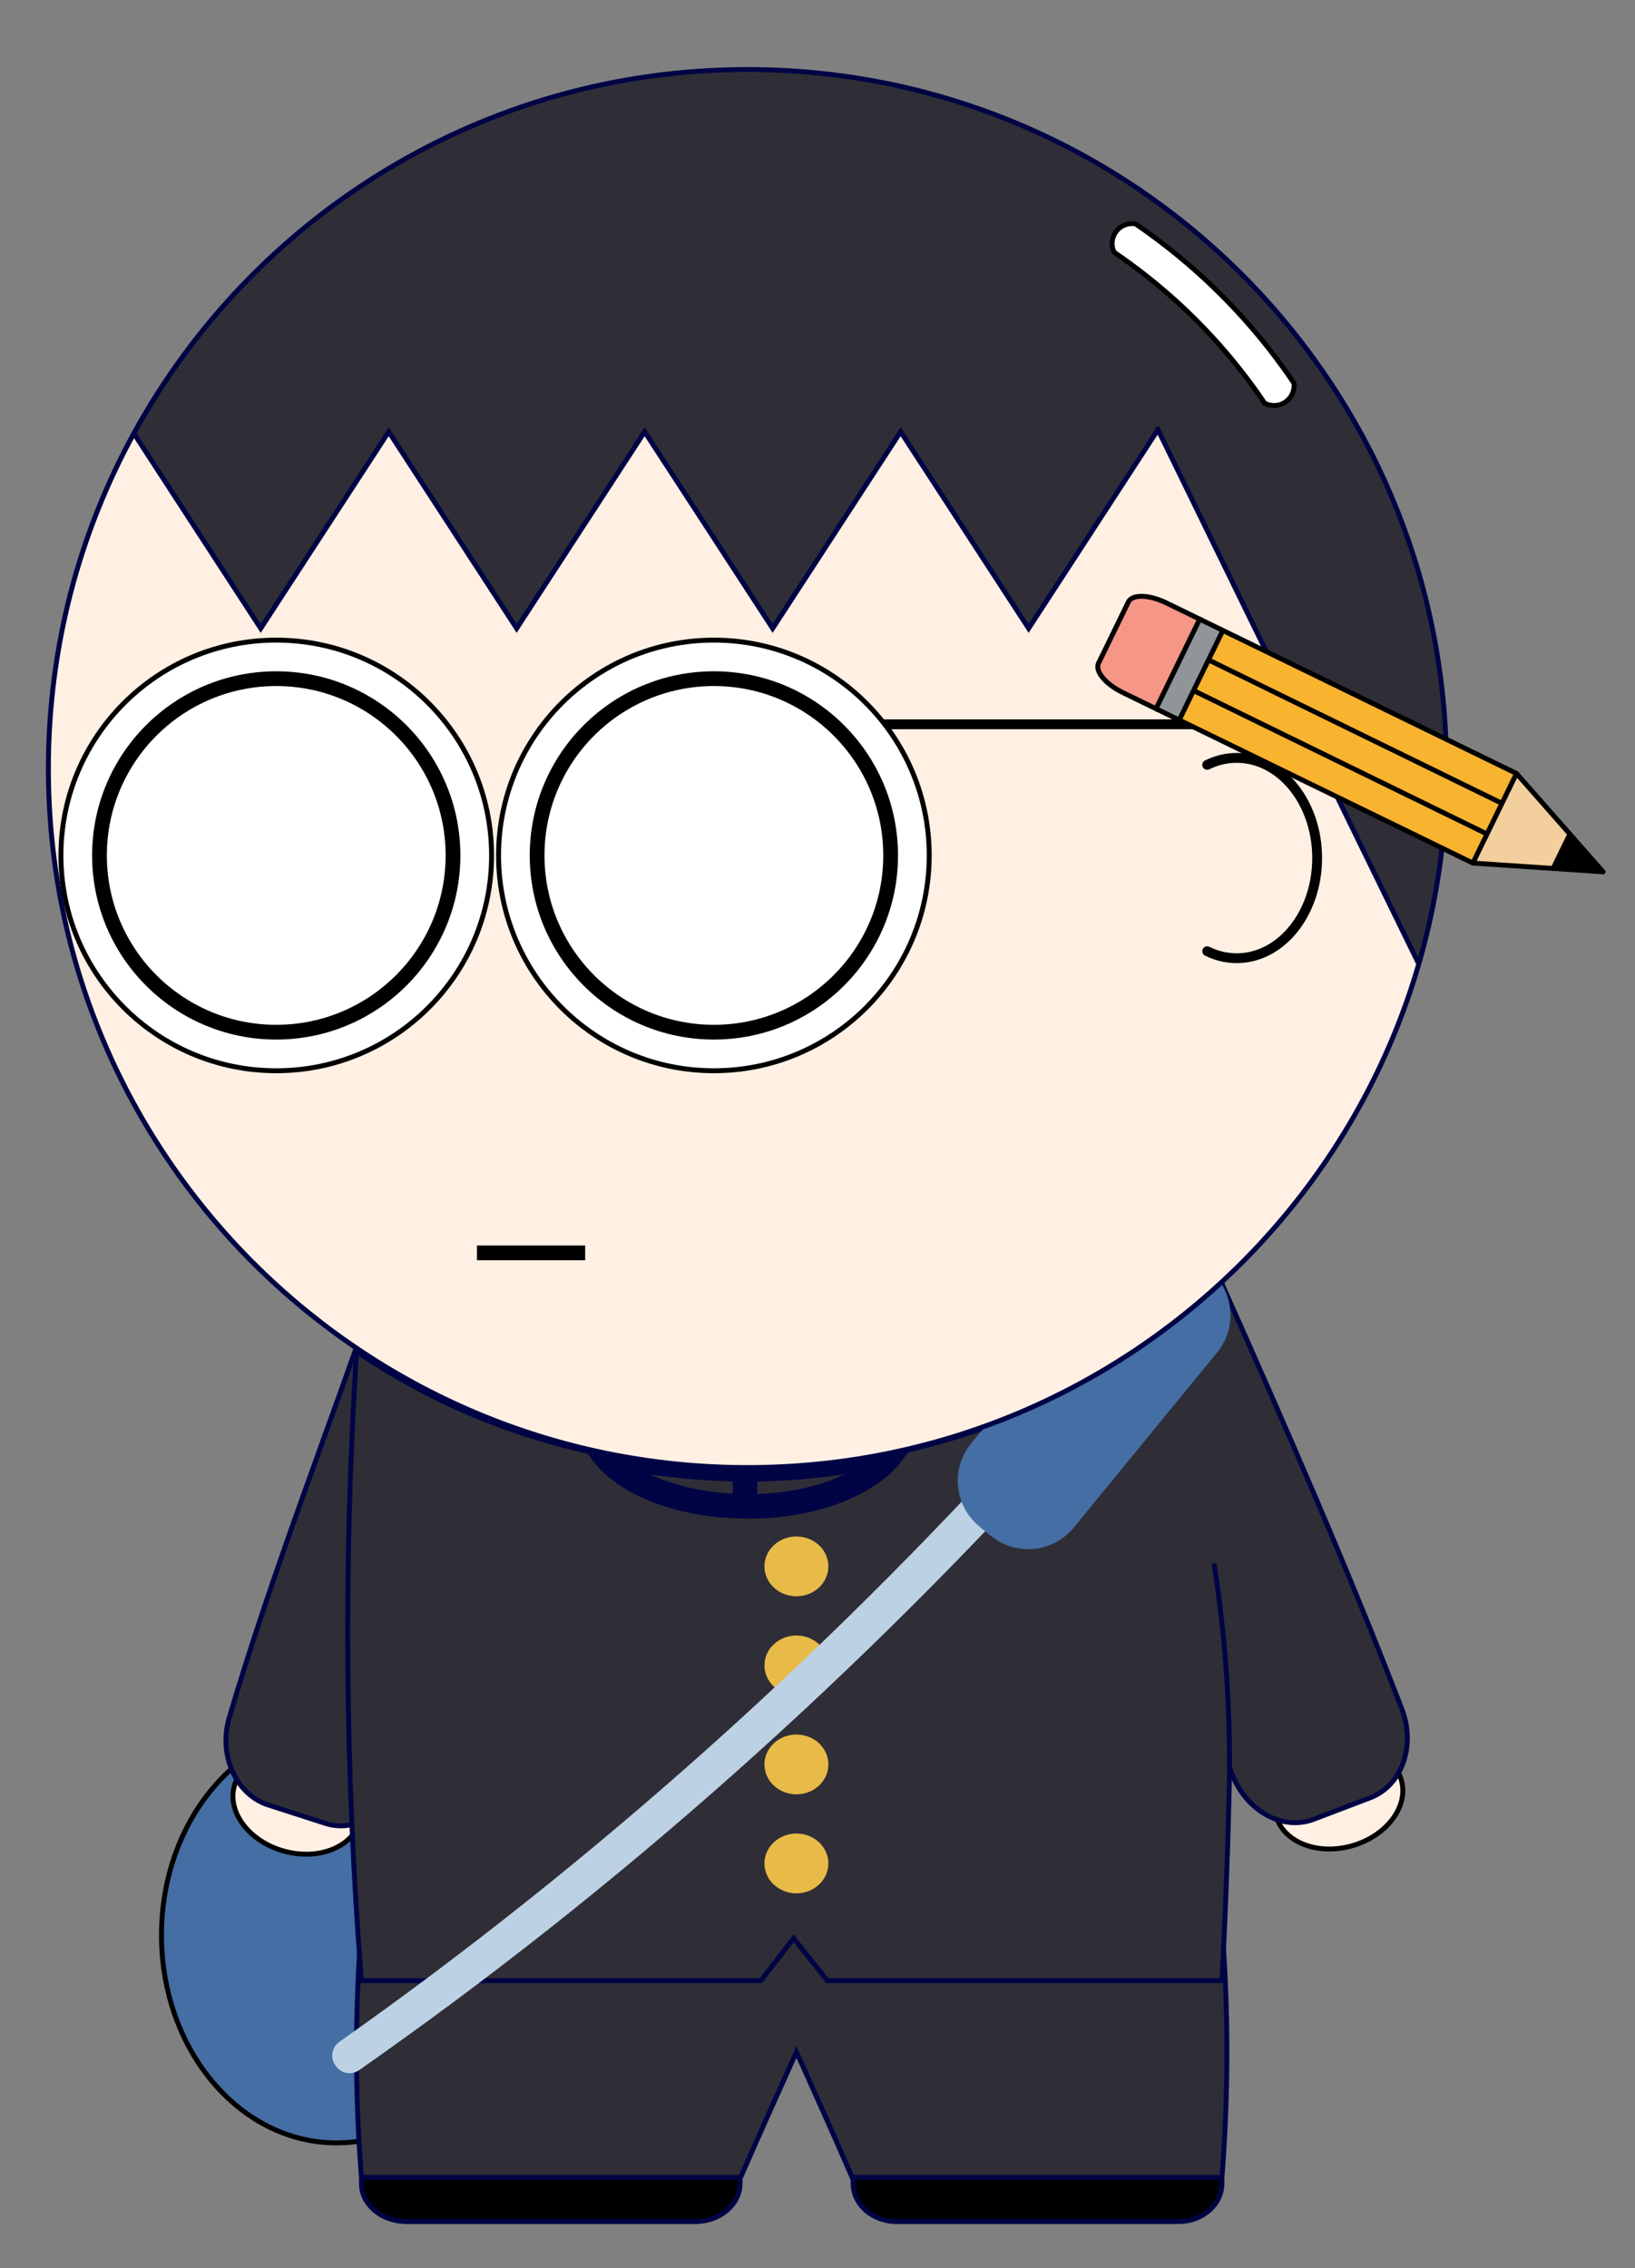 <?xml version="1.0" encoding="utf-8"?>
<!-- Generator: Adobe Illustrator 15.0.0, SVG Export Plug-In . SVG Version: 6.00 Build 0)  -->
<!DOCTYPE svg PUBLIC "-//W3C//DTD SVG 1.1//EN" "http://www.w3.org/Graphics/SVG/1.1/DTD/svg11.dtd">
<svg version="1.1" xmlns="http://www.w3.org/2000/svg" xmlns:xlink="http://www.w3.org/1999/xlink" x="0px" y="0px"
	 width="332.501px" height="461.301px" viewBox="0 0 332.501 461.301" style="enable-background:new 0 0 332.501 461.301;"
	 xml:space="preserve">
<rect x="0" y="0" width="332.501" height="461.301" fill="#808080" stroke="none"/>
<style type="text/css">
<![CDATA[
	.st0{fill:none;stroke:#000444;stroke-linecap:round;stroke-miterlimit:10;}
	.st1{fill:#FFFFFF;stroke:#000000;stroke-miterlimit:10;}
	.st2{fill:#E8BB48;}
	.st3{fill:#FFF0E3;stroke:#000000;stroke-miterlimit:10;}
	.st4{fill:none;stroke:#000000;stroke-linecap:round;stroke-miterlimit:10;}
	.st5{fill:#BDD1E5;}
	.st6{fill:#F3CF9D;}
	.st7{fill:#F59687;}
	.st8{fill:#F8B32F;}
	.st9{fill:#909599;}
	.st10{fill:none;stroke:#000000;stroke-linejoin:round;stroke-miterlimit:10;}
	.st11{fill:#446EA4;stroke:#000000;stroke-miterlimit:10;}
	.st12{fill:none;stroke:#000000;stroke-width:2;stroke-linecap:round;stroke-miterlimit:10;}
	.st13{fill:none;stroke:#000000;stroke-width:3;stroke-miterlimit:10;}
	.st14{fill:#2F2E36;}
	.st15{fill:none;stroke:#000000;stroke-miterlimit:10;}
	.st16{fill:#FFF0E3;}
	.st17{fill:#FFFFFF;}
	.st18{fill:none;stroke:#000444;stroke-miterlimit:10;}
	.st19{fill:none;stroke:#000444;stroke-width:5;stroke-miterlimit:10;}
	.st20{stroke:#000444;stroke-miterlimit:10;}
	.st21{display:none;}
	.st22{fill:#FFFFFF;stroke:#000000;stroke-width:3;stroke-miterlimit:10;}
	.st23{display:inline;fill:#2F2E36;stroke:#000444;stroke-miterlimit:10;}
	.st24{fill:#2F2E36;stroke:#000444;stroke-miterlimit:10;}
	.st25{fill:#446EA4;}
]]>
</style>
<g id="shoes">
	<path class="st20" d="M150.5,444.051c0,4.28-4.09,7.75-9.135,7.75h-58.73c-5.045,0-9.135-3.47-9.135-7.75v-0.5
		c0-4.28,4.09-7.75,9.135-7.75h58.73c5.045,0,9.135,3.47,9.135,7.75V444.051z"/>
	<path class="st20" d="M248.5,444.051c0,4.28-3.949,7.75-8.82,7.75H182.32c-4.871,0-8.82-3.47-8.82-7.75v-0.5
		c0-4.28,3.949-7.75,8.82-7.75h57.359c4.871,0,8.82,3.47,8.82,7.75V444.051z"/>
</g>
<g id="bag">
	<ellipse class="st11" cx="68.42" cy="393.551" rx="35.58" ry="42.25"/>
</g>
<g id="hands">
	
		<ellipse transform="matrix(0.963 0.27 -0.27 0.963 101.402 -2.631)" class="st3" cx="60.25" cy="366.684" rx="13.25" ry="10.068"/>
	
		<ellipse transform="matrix(0.96 -0.28 0.28 0.96 -91.498 90.853)" class="st3" cx="272.25" cy="365.684" rx="13.249" ry="10.069"/>
</g>
<g id="arms">
	<g>
		<path class="st14" d="M82.235,360.618c-2.683,7.709-9.741,12.273-16.076,10.203c-3.844-1.25-7.721-2.501-11.628-3.751
			c-6.445-2.072-10.188-10.001-7.921-17.715c8.706-29.489,20.379-59.042,30.475-88.512c2.683-7.709,9.742-12.274,16.077-10.204
			c3.844,1.25,7.721,2.5,11.628,3.751c6.445,2.071,10.188,10,7.921,17.716C104.005,301.595,92.332,331.147,82.235,360.618z"/>
		<path class="st18" d="M82.235,360.618c-2.683,7.709-9.741,12.273-16.076,10.203c-3.844-1.25-7.721-2.501-11.628-3.751
			c-6.445-2.072-10.188-10.001-7.921-17.715c8.706-29.489,20.379-59.042,30.475-88.512c2.683-7.709,9.742-12.274,16.077-10.204
			c3.844,1.25,7.721,2.5,11.628,3.751c6.445,2.071,10.188,10,7.921,17.716C104.005,301.595,92.332,331.147,82.235,360.618z"/>
	</g>
</g>
<g id="pants" class="st21">
	<polygon class="st23" points="248.5,391.801 248.5,442.801 183.97,442.801 160.74,416.191 137.51,442.801 73.5,442.801 
		73.5,391.801 	"/>
</g>
<g id="pants2">
	<g>
		<path class="st14" d="M248.5,392.301c1.336,16,1.336,34,0,51c-25.07,0-50.14,0-75.21,0c-3.683-9-7.499-16.993-11.319-25.5
			c-3.823,8.507-7.649,16.5-11.351,25.5c-25.707,0-51.414,0-77.12,0c-1.336-17-1.336-35,0-51
			C131.833,392.301,190.167,392.301,248.5,392.301z"/>
		<path class="st18" d="M248.5,391.801c1.336,16.974,1.336,34.026,0,51c-25.07,0-50.14,0-75.21,0
			c-3.683-8.487-7.499-16.993-11.319-25.5c-3.823,8.507-7.649,17.013-11.351,25.5c-25.707,0-51.414,0-77.12,0
			c-1.336-16.974-1.336-34.026,0-51C131.833,391.801,190.167,391.801,248.5,391.801z"/>
	</g>
</g>
<g id="body">
	<g>
		<path class="st14" d="M278.684,365.602c-3.851,1.463-7.698,2.927-11.543,4.39c-6.372,2.42-13.754-1.739-16.632-9.302
			c-0.145-0.38-0.29-0.51-0.437-0.89c-0.294,14.429-0.818,28.501-1.572,43.501c-26.75,0-53.5,0-80.25,0
			c-2.272-3-4.558-5.738-6.854-8.609c-2.231,2.871-4.447,5.609-6.646,8.609c-27.083,0-54.167,0-81.25,0
			c-3.352-43-3.683-85.603-0.994-128.226c14.198,9.733,30.898,16.87,48.984,20.61c4.66,0.97,9.41,1.708,14.249,2.268
			c0.692,0.08,1.386,0.119,2.079,0.189c1.233,0.13,2.466-0.026,3.71,0.064c3.11,0.23,6.243,0.095,9.407,0.095c0.17,0,0.34,0,0.511,0
			c10.29,0,20.344-0.98,30.019-2.98c13.23-2.73,25.761-7.151,37.202-13.209c11.05-5.828,21.079-13.003,29.702-21.371
			c0.049,0.106,0.098,0.243,0.146,0.35c12.818,28.75,25.448,57.595,36.556,86.408C287.994,355.063,285.057,363.17,278.684,365.602z"
			/>
		<path class="st18" d="M278.684,365.602c-3.851,1.463-7.698,2.927-11.543,4.39c-6.372,2.42-13.754-1.739-16.632-9.302
			c-0.145-0.38-0.29-0.76-0.437-1.14c-0.294,14.429-0.818,28.85-1.572,43.251c-26.75,0-53.5,0-80.25,0
			c-2.272-2.869-4.558-5.738-6.854-8.609c-2.231,2.871-4.447,5.74-6.646,8.609c-27.083,0-54.167,0-81.25,0
			c-3.352-42.588-3.683-85.353-0.994-127.976c14.198,9.733,30.898,16.995,48.984,20.735c4.66,0.97,9.41,1.77,14.249,2.331
			c0.692,0.08,1.386,0.15,2.079,0.22c1.233,0.13,2.466,0.24,3.71,0.33c3.11,0.23,6.243,0.36,9.407,0.36c0.17,0,0.34,0,0.511,0
			c10.29,0,20.344-1.23,30.019-3.23c13.23-2.73,25.761-7.276,37.202-13.334c11.05-5.828,21.079-13.066,29.702-21.433
			c0.049,0.106,0.098,0.212,0.146,0.318c12.818,28.75,25.448,57.58,36.556,86.392C287.994,355.079,285.057,363.17,278.684,365.602z"
			/>
	</g>
	<path class="st24" d="M248.5,260.681v0.44l-0.13-0.32v-0.01C248.41,260.761,248.46,260.721,248.5,260.681z"/>
	<path class="st19" d="M181.41,295.581c-4.9,6.4-16.23,10.8-29.41,10.8c-0.17,0-0.33-0.04-0.5-0.05
		c-12.97-0.1-24.07-4.41-28.91-10.73c4.59,0.97,9.26,1.76,14.01,2.31c0.68,0.08,1.36,0.15,2.04,0.22c1.21,0.13,2.42,0.23,3.64,0.32
		c3.05,0.23,6.12,0.35,9.22,0.35h0.5C162.08,298.801,171.92,297.581,181.41,295.581z"/>
	<line class="st19" x1="151.5" y1="295.301" x2="151.5" y2="307.301"/>
	<path class="st24" d="M248.5,260.792v0.01c-9,8.38-19.285,15.62-30.305,21.45l-3.293-8.29c-2.97-7.56-0.396-15.66,5.765-18.08
		l11.227-4.39C238.063,249.071,245.5,253.231,248.5,260.792z"/>
	<g>
		<path class="st0" d="M250.044,359.487c0.051-13.851-0.994-27.602-3.098-41.127"/>
	</g>
</g>
<g id="buttons">
	<ellipse class="st2" cx="161.962" cy="318.557" rx="6.499" ry="6.081"/>
	<ellipse class="st2" cx="161.962" cy="338.695" rx="6.499" ry="6.081"/>
	<ellipse class="st2" cx="161.962" cy="358.833" rx="6.499" ry="6.081"/>
	<ellipse class="st2" cx="161.962" cy="378.97" rx="6.499" ry="6.081"/>
</g>
<g id="baghandle2">
	<g>
		<path class="st5" d="M73.011,421.024c-1.54,1.076-3.65,0.685-4.716-0.856c-0.042-0.061-0.084-0.122-0.127-0.183
			c-1.065-1.541-0.691-3.651,0.839-4.731c51.882-36.576,101.303-80.62,146.637-131.765c1.337-1.51,3.485-1.424,4.798,0.209
			c0.052,0.065,0.104,0.129,0.157,0.194c1.312,1.632,1.281,4.194-0.067,5.699C174.87,340.642,125.155,384.574,73.011,421.024z"/>
	</g>
</g>
<g id="baghandle">
	<path class="st25" d="M218.381,310.651c-4.195,5.128-11.757,5.884-16.886,1.688l-2.321-1.9c-5.129-4.197-5.884-11.758-1.688-16.887
		l29.133-35.599c4.197-5.129,11.757-5.884,16.886-1.688l2.321,1.9c5.129,4.197,5.885,11.757,1.688,16.887L218.381,310.651z"/>
</g>
<g id="head">
	<path class="st16" d="M293.85,146.801C288.96,72.721,227.32,14.141,152,14.141c-78.51,0-142.16,63.65-142.16,142.16
		S73.49,298.461,152,298.461s142.16-63.65,142.16-142.16C294.16,153.111,294.05,149.941,293.85,146.801z"/>
	<line class="st12" x1="173" y1="147.301" x2="293" y2="147.301"/>
	<path class="st14" d="M235.22,86.841l29.271,59.96l0.17,0.36l-0.17-0.36l15.85,32.48l8.18,16.75
		c2.367-7.911,3.731-14.949,4.685-23.152c3.796-32.684-3.918-66.166-21.817-93.786C254.499,53.035,229.11,32.856,199.862,22.4
		c-31.637-11.31-67.047-10.954-98.446,1.005C69.982,35.377,43.368,58.642,27.22,88.141L27,87.801l26.023,40l26.024-40l26.027,40
		l26.028-40l26.027,40l26.028-40l26.032,40l26.032-40"/>
	<line class="st13" x1="97" y1="254.801" x2="119" y2="254.801"/>
	<path class="st1" d="M99.97,173.971c0,24.18-19.61,43.79-43.79,43.79c-24.19,0-43.79-19.61-43.79-43.79
		c0-24.19,19.6-43.79,43.79-43.79C80.36,130.181,99.97,149.781,99.97,173.971z"/>
	<path class="st1" d="M188.97,173.971c0,24.18-19.609,43.79-43.79,43.79c-24.19,0-43.79-19.61-43.79-43.79
		c0-24.19,19.6-43.79,43.79-43.79C169.36,130.181,188.97,149.781,188.97,173.971z"/>
	<circle class="st22" cx="56.177" cy="173.969" r="35.947"/>
	<circle class="st22" cx="145.177" cy="173.969" r="35.947"/>
	<path class="st17" d="M263.17,78.41c0,2.238-1.822,4.061-4.061,4.061c-0.705,0-1.354-0.18-1.932-0.487c0,0,0,0-0.01-0.009
		c-0.667-1.011-1.362-2.004-2.075-2.987c-7.039-9.747-15.585-18.329-25.295-25.413c-1.057-0.776-2.121-1.534-3.213-2.265
		c-0.271-0.542-0.415-1.137-0.415-1.778c0-2.247,1.813-4.061,4.061-4.061c0.234,0,0.461,0.018,0.687,0.063
		c0.957,0.649,1.904,1.317,2.843,1.994c10.459,7.581,19.655,16.794,27.209,27.271c0.739,1.029,1.461,2.067,2.174,3.114
		C263.161,78.076,263.17,78.239,263.17,78.41z"/>
	<path class="st12" d="M245.5,155.554c1.61-0.802,3.34-1.278,5.16-1.396c0.28-0.019,0.56-0.027,0.84-0.027
		c9.03,0,16.36,9.122,16.36,20.37c0,3.071-0.54,5.971-1.521,8.582c-2.6,6.961-8.27,11.788-14.84,11.788c-2.12,0-4.14-0.505-6-1.423"
		/>
	<polyline class="st18" points="235.22,86.841 264.49,146.801 264.66,147.161 	"/>
	<line class="st18" x1="288.52" y1="196.032" x2="280.34" y2="179.282"/>
	<polyline class="st18" points="27.22,88.141 53.02,127.801 79.05,87.801 105.07,127.801 131.1,87.801 157.13,127.801 
		183.16,87.801 209.19,127.801 235.22,87.801 	"/>
	<path class="st18" d="M294.16,156.301c0,78.51-63.65,142.16-142.16,142.16S9.84,234.811,9.84,156.301c0-24.7,6.3-47.93,17.38-68.16
		c24.14-44.1,70.97-74,124.78-74c75.32,0,136.96,58.58,141.85,132.66C294.05,149.941,294.16,153.111,294.16,156.301z"/>
	<line class="st18" x1="280.34" y1="179.282" x2="264.66" y2="147.161"/>
	<path class="st15" d="M263.17,78.41c0,2.238-1.822,4.061-4.061,4.061c-0.705,0-1.354-0.18-1.932-0.487c0,0,0,0-0.01-0.009
		c-0.667-1.011-1.362-2.004-2.075-2.987c-7.039-9.747-15.585-18.329-25.295-25.413c-1.057-0.776-2.121-1.534-3.213-2.265
		c-0.271-0.542-0.415-1.137-0.415-1.778c0-2.247,1.813-4.061,4.061-4.061c0.234,0,0.461,0.018,0.687,0.063
		c0.957,0.649,1.904,1.317,2.843,1.994c10.459,7.581,19.655,16.794,27.209,27.271c0.739,1.029,1.461,2.067,2.174,3.114
		C263.161,78.076,263.17,78.239,263.17,78.41z"/>
	<g id="XMLID_1_">
		<g>
			<polygon class="st8" points="248.686,128.212 308.404,157.303 305.443,163.382 263.564,142.909 245.766,134.206 248.627,128.333 
							"/>
			<polygon class="st9" points="243.971,125.916 248.686,128.212 248.627,128.333 245.766,134.206 245.708,134.326 242.729,140.439 
				239.81,146.433 235.096,144.137 			"/>
			<path class="st7" d="M237.161,122.599l6.81,3.317l-8.875,18.221l-6.811-3.317c-3.473-1.692-5.659-4.35-4.885-5.939l6.073-12.467
				C230.247,120.824,233.688,120.907,237.161,122.599z"/>
			<polygon class="st6" points="308.404,157.303 319.252,169.629 315.85,176.615 299.528,175.525 302.406,169.616 305.443,163.382 
							"/>
			<polygon points="319.252,169.629 319.827,170.285 325.999,177.293 317.168,176.703 315.85,176.615 			"/>
			<polygon class="st8" points="245.766,134.206 263.564,142.909 305.443,163.382 302.406,169.616 260.527,149.142 242.729,140.439 
				245.708,134.326 			"/>
			<polygon class="st8" points="242.729,140.439 260.527,149.142 302.406,169.616 299.528,175.525 239.81,146.433 			"/>
		</g>
		<g>
			<line class="st10" x1="299.528" y1="175.525" x2="239.81" y2="146.433"/>
			<polyline class="st10" points="242.729,140.439 260.527,149.142 302.406,169.616 			"/>
			<polyline class="st10" points="245.708,134.326 242.729,140.439 239.81,146.433 235.096,144.137 			"/>
			<polyline class="st10" points="305.443,163.382 263.564,142.909 245.766,134.206 			"/>
			<polyline class="st10" points="243.971,125.916 248.686,128.212 308.404,157.303 			"/>
			<path class="st15" d="M235.096,144.137l-6.811-3.317c-3.473-1.692-5.659-4.35-4.885-5.939l6.073-12.467
				c0.773-1.59,4.214-1.507,7.688,0.185l6.81,3.317L235.096,144.137z"/>
			<polyline class="st15" points="248.627,128.333 245.766,134.206 245.708,134.326 			"/>
			<polyline class="st4" points="325.999,177.293 317.168,176.703 315.85,176.615 			"/>
			<polyline class="st4" points="325.999,177.293 319.827,170.285 319.252,169.629 			"/>
			<polygon class="st10" points="308.404,157.303 319.252,169.629 315.85,176.615 299.528,175.525 302.406,169.616 305.443,163.382 
							"/>
		</g>
	</g>
</g>
</svg>
